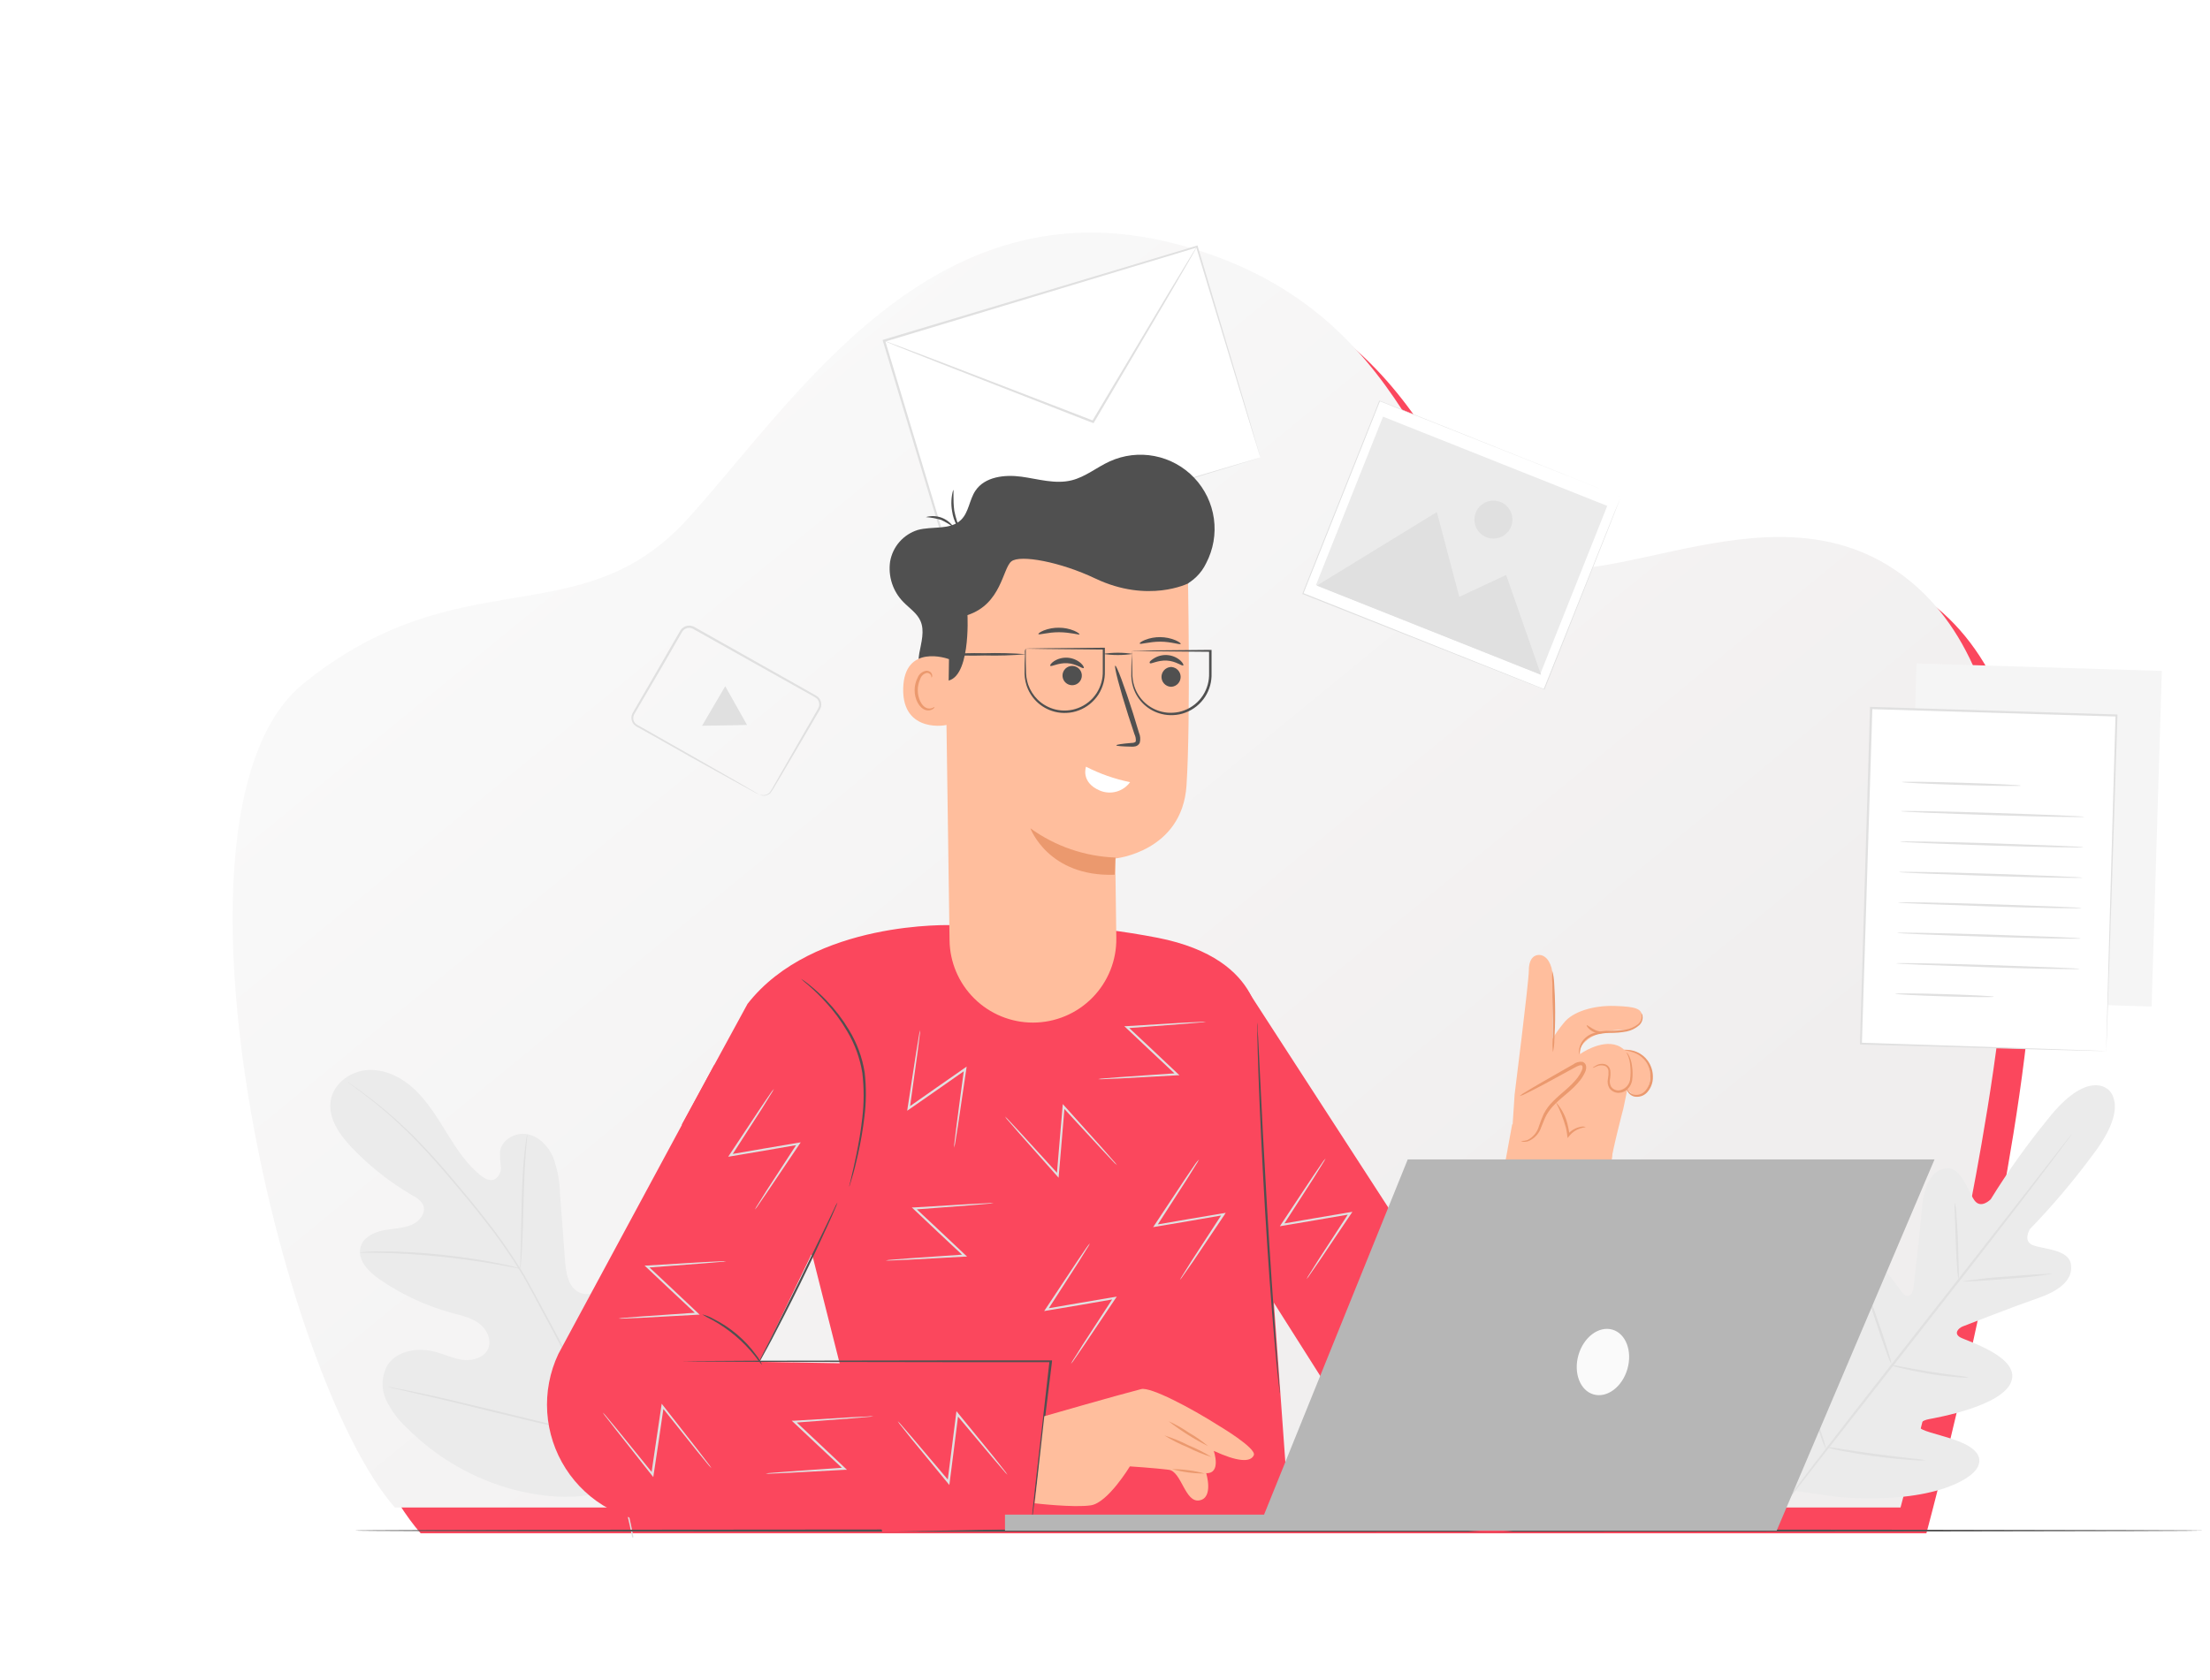 <svg width="171" height="130" viewBox="0 0 171 130" fill="none" xmlns="http://www.w3.org/2000/svg">
<path d="M149.056 118.675C150.022 115.048 153.181 102.878 155.321 90.546C157.879 75.828 160.118 55.55 149.884 47.05C139.649 38.55 126.217 48.683 119.181 45.402C112.145 42.121 111.828 25.777 92.958 20.871C74.089 15.965 63.538 32.975 55.222 42.144C46.907 51.314 37.632 45.085 25.489 54.898C13.467 64.605 23.662 108.539 32.551 118.675H149.056Z" fill="#FB475D"/>
<g filter="url(#filter0_dd)">
<path d="M149.056 118.675C150.022 115.048 153.181 102.878 155.321 90.546C157.879 75.828 160.118 55.55 149.884 47.05C139.649 38.55 126.217 48.683 119.181 45.402C112.145 42.121 111.828 25.777 92.958 20.871C74.089 15.965 63.538 32.975 55.222 42.144C46.907 51.314 37.632 45.085 25.489 54.898C13.467 64.605 23.662 108.539 32.551 118.675H149.056Z" fill="url(#paint0_linear)"/>
</g>
<path d="M48.61 114.8C53.246 111.005 53.845 104.628 53.189 98.995C53.078 98.053 53.102 97.052 52.579 96.261C52.057 95.471 50.951 94.992 50.127 95.461C49.458 95.85 49.203 96.69 48.861 97.397C48.402 98.346 47.685 99.147 46.791 99.708C46.209 100.07 45.472 100.321 44.842 100.043C43.981 99.661 43.794 98.546 43.724 97.608C43.59 95.86 43.458 94.11 43.328 92.36C43.306 91.417 43.132 90.484 42.812 89.596C42.444 88.732 41.724 87.959 40.803 87.784C39.882 87.61 38.793 88.213 38.686 89.148C38.682 89.539 38.704 89.931 38.753 90.32C38.772 90.514 38.734 90.71 38.644 90.883C38.553 91.056 38.414 91.199 38.244 91.294C37.876 91.435 37.474 91.201 37.166 90.96C36.107 90.096 35.34 88.93 34.62 87.768C33.9 86.606 33.193 85.423 32.219 84.452C31.244 83.481 29.945 82.777 28.578 82.811C27.211 82.844 25.828 83.799 25.594 85.155C25.359 86.512 26.247 87.784 27.185 88.782C28.581 90.257 30.183 91.523 31.941 92.54C32.278 92.691 32.558 92.944 32.741 93.264C32.999 93.874 32.45 94.543 31.843 94.801C31.154 95.093 30.377 95.083 29.643 95.23C28.91 95.377 28.133 95.766 27.908 96.479C27.6 97.484 28.494 98.408 29.345 99.001C31.059 100.188 32.963 101.075 34.975 101.624C35.695 101.818 36.449 101.979 37.052 102.418C37.655 102.856 38.056 103.67 37.779 104.36C37.501 105.05 36.636 105.331 35.893 105.258C35.149 105.184 34.463 104.846 33.743 104.645C32.403 104.266 30.728 104.494 29.971 105.676C29.747 106.08 29.621 106.53 29.603 106.99C29.585 107.451 29.676 107.91 29.867 108.329C30.257 109.163 30.811 109.91 31.495 110.526C33.775 112.816 36.62 114.461 39.741 115.296C42.856 116.083 45.686 116.133 48.61 114.8" fill="#EBEBEB"/>
<path d="M49.015 118.983C48.534 116.385 47.801 113.84 46.828 111.384C45.626 108.383 44.249 105.455 42.705 102.615L41.496 100.378C41.101 99.641 40.709 98.911 40.28 98.221C39.459 96.898 38.564 95.623 37.601 94.399C36.686 93.224 35.772 92.139 34.921 91.134C34.071 90.129 33.247 89.208 32.453 88.397C31.218 87.116 29.884 85.933 28.464 84.861C27.961 84.479 27.559 84.191 27.288 84.01L26.977 83.796C26.941 83.771 26.904 83.749 26.866 83.728C26.866 83.728 26.9 83.759 26.967 83.809L27.271 84.033C27.539 84.228 27.941 84.516 28.43 84.904C29.834 85.991 31.154 87.183 32.379 88.468C33.16 89.278 33.977 90.203 34.834 91.211C35.692 92.219 36.596 93.304 37.514 94.48C38.477 95.701 39.371 96.974 40.193 98.295C40.618 98.981 41.007 99.708 41.402 100.445L42.601 102.686C44.132 105.522 45.503 108.441 46.708 111.431C47.682 113.878 48.422 116.413 48.918 119" fill="#E0E0E0"/>
<path d="M40.254 98.204C40.285 98.07 40.303 97.933 40.307 97.796C40.334 97.534 40.361 97.149 40.388 96.677C40.445 95.733 40.478 94.426 40.512 92.993C40.545 91.559 40.599 90.246 40.676 89.309C40.709 88.836 40.746 88.458 40.773 88.193C40.792 88.058 40.801 87.921 40.8 87.785C40.758 87.915 40.73 88.05 40.716 88.187C40.672 88.448 40.622 88.83 40.575 89.299C40.471 90.243 40.401 91.549 40.368 92.983C40.334 94.416 40.311 95.706 40.291 96.667C40.274 97.119 40.264 97.498 40.254 97.786C40.24 97.925 40.24 98.065 40.254 98.204V98.204Z" fill="#E0E0E0"/>
<path d="M27.851 96.958H27.978H28.343C28.658 96.958 29.114 96.958 29.683 96.975C30.812 96.998 32.363 97.085 34.087 97.263C35.812 97.44 37.346 97.668 38.458 97.866C39.014 97.963 39.463 98.05 39.775 98.11L40.13 98.181C40.213 98.181 40.257 98.201 40.257 98.181C40.219 98.161 40.178 98.147 40.136 98.14L39.785 98.043C39.48 97.966 39.031 97.862 38.475 97.755C37.366 97.531 35.819 97.286 34.101 97.106C32.383 96.925 30.819 96.858 29.683 96.861C29.117 96.861 28.678 96.861 28.343 96.891L27.982 96.915C27.936 96.922 27.892 96.937 27.851 96.958V96.958Z" fill="#E0E0E0"/>
<path d="M46.674 111.17C46.701 111.119 46.723 111.066 46.741 111.012C46.788 110.895 46.842 110.744 46.912 110.56C47.059 110.165 47.247 109.585 47.495 108.885C47.967 107.455 48.56 105.459 49.19 103.245C49.819 101.031 50.392 99.035 50.841 97.598C51.065 96.895 51.246 96.319 51.38 95.897C51.44 95.709 51.487 95.562 51.524 95.435C51.545 95.382 51.559 95.327 51.568 95.27C51.538 95.319 51.514 95.37 51.497 95.425C51.454 95.545 51.397 95.696 51.327 95.88C51.179 96.275 50.992 96.851 50.747 97.555C50.272 98.985 49.679 100.981 49.052 103.195C48.426 105.409 47.86 107.412 47.398 108.842C47.177 109.545 46.992 110.121 46.862 110.54C46.802 110.731 46.755 110.875 46.715 111.006C46.696 111.059 46.682 111.114 46.674 111.17Z" fill="#E0E0E0"/>
<path d="M30.015 107.341C30.067 107.366 30.122 107.383 30.179 107.392L30.664 107.505L32.453 107.914C33.96 108.249 36.037 108.761 38.331 109.324C40.625 109.887 42.705 110.376 44.219 110.697C44.976 110.858 45.589 110.982 46.014 111.059L46.503 111.146C46.56 111.159 46.619 111.167 46.677 111.17C46.624 111.145 46.568 111.128 46.51 111.119L46.024 111.005L44.239 110.597C42.732 110.262 40.655 109.749 38.364 109.187C36.074 108.624 33.99 108.135 32.476 107.814C31.719 107.653 31.107 107.529 30.681 107.452L30.189 107.361C30.131 107.35 30.073 107.343 30.015 107.341V107.341Z" fill="#E0E0E0"/>
<path d="M92.61 19.095L68.394 26.379L73.303 42.701L97.519 35.418L92.61 19.095Z" fill="white"/>
<path d="M97.523 35.401C97.523 35.401 97.486 35.298 97.426 35.103C97.366 34.909 97.275 34.614 97.158 34.239C96.927 33.482 96.585 32.374 96.153 30.96C95.289 28.123 94.053 24.054 92.546 19.101L92.633 19.147L68.424 26.459L68.485 26.348L73.388 42.673L73.288 42.619L90.731 37.411L95.725 35.934L97.064 35.542L97.399 35.442L97.52 35.412L97.413 35.448L97.078 35.556L95.765 35.958L90.801 37.475L73.331 42.77L73.254 42.793L73.231 42.716C71.734 37.743 70.066 32.213 68.314 26.395L68.29 26.311L68.371 26.288L92.59 19.02L92.657 19L92.677 19.067C94.16 24.047 95.376 28.137 96.227 30.987C96.642 32.401 96.971 33.506 97.192 34.266C97.302 34.635 97.383 34.919 97.443 35.12C97.503 35.321 97.523 35.401 97.523 35.401Z" fill="#E0E0E0"/>
<path d="M92.613 19.09C92.605 19.116 92.593 19.14 92.58 19.164L92.466 19.372C92.356 19.562 92.205 19.827 92.017 20.162L90.326 23.066L84.652 32.688L84.612 32.752L84.545 32.725L83.805 32.441L72.896 28.183L69.597 26.877L68.706 26.512L68.475 26.415C68.447 26.406 68.421 26.392 68.398 26.375C68.427 26.377 68.456 26.385 68.482 26.398L68.716 26.479L69.624 26.814L72.94 28.07L83.865 32.276L84.609 32.564L84.501 32.601C86.745 28.833 88.762 25.457 90.222 23.002L91.96 20.128C92.161 19.794 92.322 19.542 92.436 19.351L92.567 19.154C92.593 19.11 92.61 19.087 92.613 19.09Z" fill="#E0E0E0"/>
<path d="M163.076 84.301C163.076 84.301 161.505 82.747 158.444 86.629C156.839 88.594 155.365 90.663 154.033 92.822C154.033 92.822 153.269 93.612 152.767 92.896C152.264 92.179 151.745 90.33 150.627 90.424C149.508 90.518 148.865 91.67 148.714 93.509C148.563 95.347 148.091 99.37 148.044 99.732C147.997 100.093 147.709 100.566 147.277 100.134C146.845 99.701 144.672 96.024 142.98 97.156C141.289 98.288 141.717 103.493 141.754 104.059C141.791 104.625 141.637 104.839 141.356 104.92C141.074 105 140.455 103.694 139.788 102.672C139.122 101.651 138.174 100.576 137.256 101.316C136.338 102.056 135.364 105.697 137.682 112.385L138.958 115.4L142.223 115.865C149.28 116.431 152.562 114.579 153.048 113.504C153.534 112.429 152.261 111.779 151.102 111.391C149.943 111.002 148.523 110.721 148.533 110.436C148.543 110.151 148.707 109.944 149.267 109.836C149.826 109.729 154.961 108.832 155.63 106.919C156.3 105.007 152.197 103.808 151.672 103.506C151.146 103.205 151.534 102.793 151.869 102.662C152.204 102.532 155.982 101.061 157.727 100.458C159.472 99.856 160.433 98.978 160.236 97.833C160.038 96.687 158.126 96.691 157.305 96.379C156.485 96.067 157.061 95.136 157.061 95.136C158.825 93.31 160.466 91.369 161.974 89.325C164.965 85.387 163.016 84.238 163.016 84.238" fill="#EBEBEB"/>
<path d="M160.316 87.758C160.301 87.787 160.283 87.815 160.262 87.841L160.091 88.082C159.931 88.297 159.706 88.602 159.422 88.99C158.835 89.777 157.981 90.909 156.916 92.303C154.79 95.089 151.815 98.914 148.513 103.121L140.066 113.909L137.517 117.188L136.821 118.075L136.636 118.303C136.593 118.353 136.573 118.38 136.569 118.377C136.584 118.347 136.602 118.319 136.623 118.293L136.794 118.055L137.464 117.144C138.046 116.357 138.904 115.225 139.966 113.832C142.092 111.045 145.07 107.22 148.376 103.014C151.681 98.807 154.652 94.995 156.819 92.226C157.888 90.849 158.758 89.734 159.368 88.95C159.663 88.572 159.897 88.28 160.061 88.059L160.249 87.831C160.289 87.781 160.313 87.754 160.316 87.758Z" fill="#E0E0E0"/>
<path d="M151.249 93.04C151.322 93.327 151.364 93.621 151.373 93.917C151.424 94.46 151.467 95.213 151.497 96.047C151.527 96.881 151.541 97.571 151.558 98.177C151.582 98.472 151.582 98.767 151.558 99.062C151.485 98.775 151.445 98.48 151.437 98.184C151.393 97.638 151.357 96.885 151.327 96.054C151.296 95.223 151.276 94.53 151.253 93.924C151.226 93.63 151.225 93.334 151.249 93.04V93.04Z" fill="#E0E0E0"/>
<path d="M151.839 99.179C152.985 98.994 154.14 98.867 155.299 98.8C157.211 98.643 158.769 98.552 158.772 98.599C157.626 98.782 156.471 98.908 155.312 98.974C153.4 99.135 151.846 99.226 151.839 99.179Z" fill="#E0E0E0"/>
<path d="M146.282 105.636C146.583 105.659 146.881 105.708 147.173 105.78C147.722 105.884 148.476 106.028 149.313 106.162C150.151 106.296 150.911 106.397 151.464 106.467C151.765 106.491 152.064 106.539 152.358 106.611C152.057 106.637 151.753 106.63 151.454 106.591C150.894 106.551 150.114 106.47 149.287 106.333C148.459 106.196 147.689 106.035 147.146 105.901C146.85 105.844 146.56 105.755 146.282 105.636Z" fill="#E0E0E0"/>
<path d="M144.527 100.204C144.666 100.447 144.779 100.704 144.862 100.971C145.04 101.457 145.278 102.127 145.532 102.87C145.787 103.614 146.001 104.29 146.152 104.786C146.246 105.048 146.316 105.318 146.359 105.593C146.218 105.35 146.106 105.092 146.024 104.823C145.844 104.34 145.609 103.671 145.355 102.927C145.1 102.184 144.886 101.504 144.735 101.011C144.637 100.751 144.567 100.48 144.527 100.204V100.204Z" fill="#E0E0E0"/>
<path d="M138.897 105.281C139.059 105.6 139.195 105.93 139.306 106.269C139.537 106.889 139.845 107.746 140.177 108.698C140.508 109.649 140.797 110.513 141.001 111.139C141.127 111.474 141.224 111.819 141.292 112.171C141.128 111.848 140.991 111.512 140.884 111.166C140.652 110.55 140.344 109.692 140.013 108.741C139.681 107.79 139.39 106.926 139.189 106.296C139.063 105.967 138.966 105.627 138.897 105.281V105.281Z" fill="#E0E0E0"/>
<path d="M141.282 111.99C141.663 112.012 142.043 112.061 142.417 112.138C143.114 112.248 144.092 112.399 145.147 112.54C146.202 112.68 147.183 112.787 147.883 112.874C148.265 112.899 148.644 112.95 149.019 113.025C148.637 113.048 148.254 113.039 147.873 112.998C147.166 112.951 146.199 112.864 145.123 112.72C144.048 112.576 143.087 112.409 142.394 112.272C142.016 112.208 141.644 112.114 141.282 111.99V111.99Z" fill="#E0E0E0"/>
<path d="M148.292 51.349L147.499 77.324L166.48 77.904L167.274 51.929L148.292 51.349Z" fill="#F5F5F5"/>
<path d="M144.798 54.801L144.004 80.776L162.986 81.356L163.779 55.381L144.798 54.801Z" fill="white"/>
<path d="M162.982 81.35C162.98 81.308 162.98 81.265 162.982 81.223C162.982 81.136 162.982 81.015 162.982 80.858C162.982 80.523 162.999 80.054 163.016 79.438C163.049 78.195 163.096 76.39 163.156 74.102C163.287 69.531 163.471 63.05 163.689 55.377L163.766 55.457L144.785 54.884L144.876 54.8C144.571 64.513 144.293 73.486 144.065 80.774L143.995 80.701L157.781 81.159L161.616 81.293L162.62 81.334L162.972 81.35H162.637L161.632 81.327L157.814 81.23L143.985 80.845H143.915V80.774C144.132 73.483 144.4 64.5 144.692 54.797V54.71H144.782L163.759 55.299H163.84V55.38C163.588 63.083 163.377 69.574 163.227 74.156C163.15 76.433 163.086 78.235 163.046 79.471C163.022 80.081 163.006 80.55 162.992 80.875C162.992 81.029 162.992 81.149 162.975 81.233C162.959 81.317 162.982 81.35 162.982 81.35Z" fill="#E0E0E0"/>
<path d="M156.377 60.809C156.377 60.86 154.311 60.833 151.765 60.756C149.22 60.679 147.153 60.575 147.153 60.528C147.153 60.481 149.223 60.505 151.769 60.582C154.314 60.659 156.377 60.763 156.377 60.809Z" fill="#E0E0E0"/>
<path d="M161.28 63.221C161.28 63.268 158.099 63.221 154.173 63.091C150.248 62.96 147.066 62.833 147.069 62.786C147.073 62.739 150.251 62.786 154.18 62.916C158.109 63.047 161.284 63.171 161.28 63.221Z" fill="#E0E0E0"/>
<path d="M161.21 65.575C161.21 65.622 158.025 65.575 154.099 65.445C150.174 65.314 146.996 65.187 146.996 65.14C146.996 65.093 150.181 65.14 154.106 65.27C158.032 65.401 161.21 65.525 161.21 65.575Z" fill="#E0E0E0"/>
<path d="M161.136 67.93C161.136 67.977 157.955 67.93 154.029 67.799C150.104 67.668 146.925 67.541 146.925 67.494C146.925 67.447 150.11 67.494 154.036 67.625C157.961 67.755 161.14 67.889 161.136 67.93Z" fill="#E0E0E0"/>
<path d="M161.066 70.285C161.066 70.332 157.881 70.285 153.959 70.154C150.037 70.023 146.852 69.896 146.852 69.849C146.852 69.802 150.037 69.849 153.962 69.98C157.888 70.111 161.066 70.234 161.066 70.285Z" fill="#E0E0E0"/>
<path d="M160.996 72.639C160.996 72.686 157.811 72.639 153.886 72.508C149.96 72.377 146.782 72.25 146.782 72.203C146.782 72.156 149.967 72.203 153.892 72.334C157.818 72.465 160.996 72.578 160.996 72.639Z" fill="#E0E0E0"/>
<path d="M160.923 74.994C160.923 75.041 157.737 74.994 153.815 74.863C149.893 74.732 146.708 74.605 146.711 74.558C146.715 74.511 149.893 74.558 153.819 74.689C157.744 74.82 160.926 74.943 160.923 74.994Z" fill="#E0E0E0"/>
<path d="M154.277 77.147C154.277 77.194 152.566 77.181 150.456 77.117C148.346 77.053 146.638 76.96 146.638 76.913C146.638 76.866 148.349 76.879 150.459 76.943C152.569 77.007 154.277 77.097 154.277 77.147Z" fill="#E0E0E0"/>
<path d="M106.758 31.037L100.819 45.954L119.477 53.383L125.416 38.465L106.758 31.037Z" fill="white"/>
<path d="M125.413 38.466L125.322 38.433L125.061 38.332L124.056 37.93L120.228 36.406L106.744 31.047L106.784 31.031L100.849 45.945L100.829 45.898L119.485 53.334H119.448C121.243 48.839 122.733 45.115 123.772 42.512C124.294 41.213 124.703 40.191 124.981 39.498L125.316 38.704L125.426 38.429L125.322 38.701C125.252 38.882 125.148 39.146 125.011 39.491C124.736 40.188 124.341 41.209 123.819 42.505C122.784 45.111 121.3 48.846 119.515 53.35V53.377H119.488L100.805 45.985H100.772V45.952C102.919 40.566 104.945 35.475 106.714 31.038V31.007H106.74L120.258 36.406L124.066 37.934L125.071 38.336L125.329 38.439L125.413 38.466Z" fill="#E0E0E0"/>
<path d="M107.013 32.248L101.822 45.286L119.17 52.193L124.361 39.155L107.013 32.248Z" fill="#EBEBEB"/>
<path d="M101.891 45.325L111.178 39.631L112.913 46.196L116.537 44.501L119.24 52.231L101.891 45.325Z" fill="#E0E0E0"/>
<path d="M116.919 40.761C116.811 41.031 116.626 41.263 116.386 41.428C116.147 41.593 115.864 41.683 115.573 41.687C115.282 41.691 114.996 41.609 114.752 41.45C114.508 41.292 114.317 41.065 114.202 40.798C114.087 40.53 114.054 40.235 114.107 39.949C114.16 39.663 114.297 39.399 114.5 39.191C114.703 38.982 114.963 38.839 115.248 38.779C115.532 38.718 115.828 38.744 116.098 38.852C116.278 38.923 116.441 39.029 116.58 39.163C116.718 39.298 116.829 39.458 116.905 39.636C116.981 39.813 117.022 40.004 117.024 40.197C117.027 40.39 116.991 40.581 116.919 40.761V40.761Z" fill="#E0E0E0"/>
<path d="M58.729 61.48C58.855 61.532 58.991 61.553 59.127 61.543C59.29 61.524 59.442 61.45 59.556 61.332C59.688 61.149 59.806 60.955 59.907 60.753L62.081 56.961L62.805 55.709L63.19 55.039C63.257 54.932 63.315 54.82 63.364 54.704C63.399 54.588 63.399 54.465 63.364 54.349C63.334 54.23 63.267 54.123 63.173 54.044C63.066 53.968 62.954 53.899 62.838 53.836L62.091 53.421L60.537 52.55L53.617 48.668C53.481 48.595 53.322 48.575 53.172 48.613C53.022 48.65 52.891 48.741 52.804 48.869L52.285 49.76C51.95 50.35 51.615 50.936 51.28 51.509L49.337 54.828C49.26 54.958 49.183 55.089 49.109 55.22C49.035 55.333 48.996 55.466 48.999 55.602C49.004 55.734 49.052 55.861 49.136 55.963C49.231 56.062 49.345 56.14 49.471 56.194L50.935 57.025L53.554 58.512L57.345 60.679L58.373 61.275L58.638 61.433C58.698 61.469 58.729 61.489 58.725 61.493L58.631 61.449L58.357 61.305L57.315 60.736L53.494 58.619L50.874 57.135L49.407 56.315C49.265 56.252 49.137 56.162 49.029 56.05C48.924 55.921 48.864 55.761 48.858 55.595C48.851 55.429 48.895 55.265 48.985 55.126C49.059 54.995 49.136 54.865 49.213 54.734L51.132 51.422L52.137 49.673L52.663 48.772C52.774 48.608 52.942 48.49 53.134 48.443C53.327 48.395 53.53 48.421 53.705 48.514L60.618 52.41L62.172 53.287L62.912 53.709C63.04 53.774 63.163 53.848 63.28 53.93C63.397 54.03 63.48 54.163 63.518 54.312C63.558 54.454 63.558 54.605 63.518 54.747C63.465 54.874 63.401 54.996 63.327 55.112L62.935 55.782L62.205 57.032C61.271 58.612 60.514 59.895 59.984 60.796C59.875 60.999 59.749 61.193 59.609 61.376C59.485 61.498 59.321 61.572 59.147 61.587C59.042 61.594 58.936 61.577 58.839 61.536C58.8 61.523 58.763 61.504 58.729 61.48Z" fill="#E0E0E0"/>
<path d="M56.96 54.613L57.804 56.11L56.062 56.144L54.321 56.174L55.218 54.643L56.116 53.113L56.96 54.613Z" fill="#E0E0E0"/>
<path d="M170.545 118.464C170.545 118.515 138.509 118.555 99.004 118.555C59.499 118.555 27.453 118.521 27.453 118.464C27.453 118.407 59.482 118.371 99.004 118.371C138.525 118.371 170.545 118.421 170.545 118.464Z" fill="#505050"/>
<path d="M62.868 97.193L52.756 87.035L57.841 77.697C62.925 71.186 73.689 71.605 73.689 71.605C79 71.243 84.335 71.571 89.562 72.579C98.113 74.254 97.423 79.901 97.423 79.901L98.568 100.857L99.797 117.922L68.264 118.558L62.868 97.207" fill="#FB475D"/>
<path d="M79.856 117.56L51.611 117.895C50.055 117.913 48.52 117.535 47.15 116.797C45.78 116.059 44.62 114.985 43.779 113.676C42.939 112.367 42.444 110.865 42.343 109.312C42.242 107.76 42.537 106.207 43.201 104.799L55.278 82.402L66.281 89.838L58.775 105.402L81.637 105.811L79.856 117.56Z" fill="#FB475D"/>
<path d="M96.424 76.484L119.089 111.478L105.866 112.342C105.866 112.342 97.968 99.899 98.146 100.154C98.461 100.623 96.424 76.484 96.424 76.484Z" fill="#FB475D"/>
<path d="M65.712 91.851C65.712 91.79 65.722 91.729 65.742 91.67C65.775 91.536 65.812 91.369 65.862 91.161C65.966 90.722 66.12 90.086 66.278 89.296C66.435 88.505 66.612 87.554 66.723 86.496C66.859 85.349 66.859 84.189 66.723 83.043C66.541 81.905 66.145 80.813 65.554 79.824C65.08 79.01 64.518 78.249 63.88 77.556C63.449 77.083 62.99 76.635 62.506 76.217C62.322 76.072 62.145 75.918 61.977 75.754C62.032 75.781 62.083 75.814 62.131 75.852C62.225 75.922 62.376 76.019 62.55 76.163C63.053 76.561 63.528 76.994 63.97 77.459C64.63 78.147 65.21 78.908 65.698 79.727C66.309 80.731 66.719 81.845 66.904 83.006C67.037 84.167 67.028 85.34 66.877 86.499C66.764 87.442 66.603 88.379 66.395 89.306C66.221 90.099 66.06 90.733 65.922 91.168C65.862 91.386 65.809 91.553 65.772 91.667C65.758 91.73 65.737 91.792 65.712 91.851V91.851Z" fill="#505050"/>
<path d="M64.8 93.057C64.752 93.231 64.687 93.4 64.606 93.562C64.472 93.897 64.271 94.346 64.013 94.902C63.501 96.037 62.774 97.598 61.937 99.306C61.099 101.015 60.309 102.545 59.723 103.661C59.428 104.21 59.187 104.665 59.016 104.957C58.935 105.119 58.841 105.275 58.735 105.422C58.795 105.251 58.869 105.086 58.956 104.927C59.127 104.592 59.348 104.143 59.626 103.604L61.793 99.249C62.613 97.551 63.36 96.017 63.916 94.869C64.177 94.329 64.392 93.881 64.559 93.529C64.626 93.365 64.707 93.207 64.8 93.057V93.057Z" fill="#505050"/>
<path d="M79.856 117.56C79.856 117.56 79.856 117.54 79.856 117.503C79.856 117.466 79.856 117.399 79.856 117.329C79.873 117.168 79.896 116.944 79.923 116.659C79.99 116.063 80.084 115.215 80.201 114.147C80.449 111.98 80.804 108.932 81.206 105.338L81.286 105.425H72.943L58.37 105.402L53.949 105.375L52.747 105.358H52.432H52.325C52.36 105.354 52.396 105.354 52.432 105.358H52.747L53.949 105.342L58.37 105.315L72.966 105.292H81.31H81.4V105.379C80.958 108.969 80.586 112.017 80.318 114.181C80.184 115.246 80.074 116.093 79.983 116.689C79.948 116.971 79.917 117.194 79.893 117.359L79.866 117.53C79.863 117.54 79.859 117.56 79.856 117.56Z" fill="#505050"/>
<path d="M58.973 105.65C58.77 105.427 58.583 105.191 58.41 104.943C57.507 103.81 56.39 102.867 55.121 102.167C54.85 102.036 54.586 101.89 54.331 101.731C54.628 101.801 54.913 101.914 55.178 102.066C56.499 102.719 57.642 103.684 58.507 104.876C58.697 105.112 58.854 105.372 58.973 105.65V105.65Z" fill="#505050"/>
<path d="M99.037 107.867C99.013 107.772 98.997 107.674 98.99 107.576C98.967 107.371 98.936 107.093 98.896 106.742C98.819 106.018 98.715 104.97 98.605 103.674C98.374 101.078 98.109 97.488 97.875 93.522C97.64 89.556 97.476 85.959 97.382 83.357C97.335 82.054 97.302 81.013 97.289 80.272C97.289 79.921 97.289 79.643 97.272 79.435C97.267 79.338 97.267 79.241 97.272 79.144C97.29 79.24 97.3 79.337 97.302 79.435C97.302 79.639 97.329 79.921 97.349 80.272C97.386 81.016 97.436 82.064 97.5 83.35C97.624 85.953 97.808 89.543 98.042 93.512C98.277 97.481 98.525 101.065 98.712 103.664C98.813 104.947 98.893 106.008 98.95 106.738C98.977 107.073 98.997 107.368 99.013 107.572C99.03 107.67 99.038 107.768 99.037 107.867V107.867Z" fill="#505050"/>
<path d="M73.824 88.826C73.825 88.673 73.837 88.519 73.86 88.367C73.901 88.049 73.951 87.624 74.014 87.101C74.162 85.996 74.349 84.482 74.597 82.727L74.725 82.808L72.558 84.325L70.354 85.859L70.196 85.969L70.223 85.778C70.491 84.04 70.719 82.54 70.893 81.424C70.98 80.912 71.047 80.49 71.101 80.175C71.119 80.024 71.15 79.875 71.194 79.73C71.195 79.882 71.181 80.035 71.154 80.185C71.114 80.5 71.064 80.922 70.997 81.441C70.846 82.54 70.635 84.043 70.394 85.795L70.267 85.715L72.467 84.174L74.638 82.663L74.795 82.553L74.768 82.744C74.51 84.492 74.286 86.006 74.125 87.098C74.041 87.617 73.974 88.042 73.924 88.357C73.905 88.516 73.871 88.673 73.824 88.826V88.826Z" fill="#E0E0E0"/>
<path d="M86.431 90.183C86.31 90.087 86.198 89.98 86.096 89.865C85.878 89.63 85.583 89.319 85.222 88.937L82.231 85.695L82.375 85.644C82.304 86.465 82.231 87.356 82.154 88.28C82.076 89.205 81.996 90.123 81.926 90.96L81.909 91.154L81.782 91.01L78.871 87.728L78.041 86.77C77.935 86.66 77.841 86.54 77.759 86.412C77.88 86.514 77.992 86.626 78.094 86.746L78.958 87.671L81.912 90.91L81.768 90.96C81.839 90.126 81.912 89.222 81.993 88.28C82.073 87.339 82.147 86.465 82.217 85.644L82.234 85.454L82.361 85.594L85.309 88.88L86.149 89.841C86.252 89.948 86.346 90.062 86.431 90.183Z" fill="#E0E0E0"/>
<path d="M92.774 89.734C92.712 89.875 92.635 90.01 92.546 90.136L91.876 91.214L89.485 94.925L89.404 94.798L92.004 94.349L94.65 93.904L94.84 93.87L94.75 94.014L92.305 97.652L91.568 98.703C91.486 98.832 91.394 98.954 91.293 99.068C91.36 98.931 91.436 98.799 91.521 98.673L92.191 97.601L94.586 93.917L94.67 94.044L92.024 94.503L89.415 94.945L89.224 94.975L89.331 94.818L91.772 91.134L92.489 90.079C92.577 89.958 92.672 89.843 92.774 89.734V89.734Z" fill="#E0E0E0"/>
<path d="M84.337 96.225C84.274 96.365 84.198 96.498 84.109 96.624L83.439 97.706L81.051 101.413L80.968 101.286L83.573 100.837L86.223 100.388L86.414 100.358L86.303 100.516L83.858 104.156L83.138 105.201C83.058 105.33 82.966 105.451 82.863 105.563C82.93 105.426 83.006 105.294 83.091 105.168C83.265 104.9 83.493 104.541 83.761 104.099L86.156 100.415L86.239 100.542L83.594 101.001L80.984 101.44L80.793 101.473L80.901 101.313L83.342 97.629C83.637 97.193 83.878 96.838 84.062 96.573C84.145 96.451 84.237 96.334 84.337 96.225V96.225Z" fill="#E0E0E0"/>
<path d="M102.567 89.661C102.501 89.799 102.425 89.932 102.339 90.059L101.67 91.141L99.281 94.849L99.198 94.721L101.803 94.273L104.453 93.824L104.644 93.794L104.537 93.951L102.088 97.592C101.793 98.02 101.552 98.372 101.368 98.633C101.289 98.764 101.197 98.886 101.093 98.999C101.161 98.862 101.238 98.729 101.325 98.603L101.994 97.535L104.389 93.851L104.473 93.978L101.827 94.433L99.218 94.876L99.03 94.909L99.134 94.748L101.576 91.064L102.296 90.009C102.375 89.884 102.466 89.768 102.567 89.661V89.661Z" fill="#E0E0E0"/>
<path d="M113.084 106.521C112.964 106.43 112.852 106.329 112.749 106.219L111.831 105.335L108.68 102.247L108.82 102.19C108.794 103.014 108.767 103.905 108.737 104.833C108.707 105.76 108.67 106.681 108.64 107.512V107.706L108.502 107.569L105.434 104.437L104.557 103.523C104.448 103.419 104.347 103.307 104.255 103.188C104.375 103.28 104.487 103.381 104.59 103.49L105.501 104.37L108.616 107.458L108.472 107.515C108.499 106.678 108.529 105.774 108.559 104.836C108.589 103.898 108.626 103.017 108.656 102.193V102.002L108.79 102.136L111.895 105.271L112.783 106.189C112.892 106.291 112.993 106.402 113.084 106.521V106.521Z" fill="#E0E0E0"/>
<path d="M59.88 84.281C59.815 84.42 59.738 84.553 59.652 84.68L58.983 85.762L56.594 89.473L56.511 89.345L59.117 88.893L61.766 88.448L61.957 88.414L61.849 88.575L59.401 92.212L58.684 93.257C58.603 93.385 58.511 93.506 58.41 93.619C58.474 93.482 58.55 93.351 58.638 93.227L59.307 92.156C59.914 91.228 60.744 89.955 61.702 88.471L61.786 88.599L59.14 89.057L56.531 89.499L56.343 89.53L56.447 89.372C57.428 87.898 58.273 86.626 58.889 85.688L59.609 84.633C59.69 84.509 59.781 84.391 59.88 84.281Z" fill="#E0E0E0"/>
<path d="M46.637 109.327C46.75 109.429 46.853 109.541 46.945 109.662L47.763 110.644L50.539 114.07L50.392 114.11C50.512 113.296 50.64 112.412 50.777 111.491C50.914 110.57 51.048 109.662 51.172 108.835L51.199 108.644L51.319 108.798L54.019 112.255L54.786 113.259C54.883 113.376 54.971 113.5 55.047 113.631C54.937 113.527 54.835 113.415 54.742 113.296L53.939 112.318L51.209 108.899L51.356 108.862C51.236 109.689 51.105 110.587 50.968 111.518C50.831 112.449 50.7 113.32 50.576 114.134L50.549 114.324L50.429 114.174L47.696 110.711L46.915 109.706C46.814 109.586 46.721 109.46 46.637 109.327V109.327Z" fill="#E0E0E0"/>
<path d="M76.882 93.11C76.732 93.142 76.579 93.163 76.426 93.171L75.153 93.281L70.752 93.616L70.806 93.475L72.735 95.284L74.688 97.126L74.829 97.26H74.634L70.257 97.501L68.991 97.555C68.839 97.568 68.687 97.568 68.535 97.555C68.684 97.525 68.835 97.506 68.987 97.498L70.25 97.397L74.624 97.096L74.574 97.237L72.615 95.401L70.692 93.586L70.551 93.452H70.742L75.147 93.187L76.419 93.124C76.573 93.108 76.727 93.103 76.882 93.11V93.11Z" fill="#E0E0E0"/>
<path d="M69.459 109.991C69.571 110.096 69.676 110.207 69.774 110.325L70.608 111.29L73.458 114.659L73.311 114.7C73.415 113.882 73.528 112.998 73.646 112.077C73.763 111.156 73.883 110.242 73.981 109.414L74.007 109.22L74.128 109.371L76.901 112.77L77.688 113.775C77.786 113.892 77.875 114.015 77.956 114.144C77.843 114.041 77.739 113.929 77.645 113.809L76.821 112.848L74.007 109.498L74.151 109.455C74.047 110.285 73.934 111.183 73.816 112.117C73.699 113.052 73.582 113.926 73.481 114.743L73.455 114.934L73.334 114.787L70.531 111.377L69.734 110.372C69.63 110.254 69.538 110.127 69.459 109.991V109.991Z" fill="#E0E0E0"/>
<path d="M56.192 97.612C56.043 97.644 55.89 97.665 55.737 97.672L54.468 97.779L50.067 98.114L50.117 97.97L52.049 99.782L54.002 101.624L54.143 101.758H53.948L49.571 101.999L48.305 102.053C48.157 102.065 48.008 102.065 47.859 102.053C48.008 102.021 48.159 102.002 48.312 101.996L49.574 101.895L53.948 101.591L53.898 101.735L51.939 99.899L50.013 98.084L49.876 97.95H50.067L54.471 97.682L55.744 97.622C55.893 97.607 56.043 97.604 56.192 97.612Z" fill="#E0E0E0"/>
<path d="M67.59 109.612C67.44 109.644 67.288 109.663 67.135 109.669L65.862 109.78L61.461 110.115L61.514 109.971L63.444 111.783L65.396 113.625L65.537 113.759H65.346L60.965 113.996L59.699 114.053C59.548 114.066 59.395 114.066 59.244 114.053C59.392 114.021 59.544 114.002 59.696 113.996L60.959 113.896L65.333 113.591L65.282 113.735L63.323 111.9L61.401 110.091L61.26 109.96H61.451L65.855 109.693L67.131 109.632C67.283 109.612 67.437 109.605 67.59 109.612Z" fill="#E0E0E0"/>
<path d="M93.316 79.08C93.166 79.112 93.014 79.132 92.861 79.14L91.588 79.247L87.19 79.582L87.241 79.442L89.17 81.25L91.122 83.092L91.263 83.226H91.072L86.691 83.467L85.425 83.521C85.274 83.534 85.121 83.534 84.97 83.521C85.118 83.489 85.27 83.47 85.422 83.464L86.685 83.364L91.062 83.062L91.008 83.203L89.056 81.371L87.133 79.555L86.993 79.421H87.184L91.588 79.153L92.864 79.093C93.014 79.077 93.165 79.073 93.316 79.08V79.08Z" fill="#E0E0E0"/>
<path d="M80.803 109.612C80.803 109.612 86.437 107.988 88.303 107.512C89.029 107.328 92.141 108.969 94.291 110.336C94.291 110.336 97.252 112.091 97.014 112.63C96.75 113.226 95.674 113.106 93.916 112.295C93.916 112.295 94.526 114.06 93.33 114.02C93.33 114.02 93.923 115.929 92.804 116.127C91.685 116.324 91.424 113.889 90.439 113.759C89.455 113.628 87.425 113.494 87.425 113.494C87.425 113.494 85.727 116.308 84.411 116.508C83.094 116.709 80.057 116.351 80.057 116.351L80.803 109.612Z" fill="#FFBE9D"/>
<path d="M90.419 110C90.971 110.246 91.498 110.543 91.993 110.888C92.519 111.186 93.015 111.533 93.474 111.926C92.395 111.386 91.372 110.741 90.419 110V110Z" fill="#EB996E"/>
<path d="M90.088 111.096C90.731 111.299 91.357 111.555 91.957 111.863C92.577 112.115 93.175 112.419 93.745 112.771C93.102 112.571 92.476 112.315 91.876 112.007C91.255 111.756 90.656 111.452 90.088 111.096Z" fill="#EB996E"/>
<path d="M90.69 113.711C91.541 113.708 92.389 113.821 93.209 114.046C92.358 114.049 91.511 113.936 90.69 113.711V113.711Z" fill="#EB996E"/>
<path d="M73.472 51.478C73.538 51.695 73.539 51.927 73.474 52.145C73.41 52.362 73.283 52.556 73.109 52.702C72.935 52.847 72.722 52.939 72.496 52.964C72.271 52.99 72.043 52.948 71.841 52.845C71.077 52.46 70.98 51.405 71.131 50.564C71.281 49.723 71.566 48.822 71.214 48.042C70.943 47.446 70.357 47.067 69.901 46.598C69.499 46.191 69.197 45.696 69.019 45.152C68.841 44.608 68.791 44.03 68.873 43.464C68.97 42.899 69.22 42.371 69.597 41.94C69.974 41.509 70.463 41.19 71.01 41.019C72.132 40.707 73.515 41.052 74.359 40.238C74.966 39.649 75.002 38.687 75.471 37.984C76.198 36.892 77.735 36.718 79.035 36.895C80.334 37.073 81.654 37.492 82.927 37.173C83.989 36.909 84.859 36.169 85.857 35.713C86.945 35.216 88.161 35.071 89.335 35.299C90.51 35.527 91.583 36.116 92.406 36.984C93.229 37.852 93.76 38.955 93.925 40.14C94.09 41.324 93.881 42.531 93.326 43.591C92.957 44.366 92.328 44.988 91.548 45.349" fill="#505050"/>
<path d="M79.936 79.147C80.79 79.145 81.635 78.974 82.423 78.643C83.21 78.313 83.924 77.829 84.523 77.22C85.122 76.611 85.594 75.89 85.913 75.097C86.231 74.305 86.388 73.457 86.376 72.603L86.293 66.447C86.293 66.447 91.464 65.927 91.806 60.803C92.147 55.679 91.903 43.852 91.903 43.852C89.057 42.441 85.887 41.813 82.718 42.035C79.55 42.257 76.498 43.32 73.877 45.115L73.086 45.661L73.472 72.77C73.492 74.47 74.182 76.094 75.393 77.288C76.603 78.482 78.236 79.15 79.936 79.147V79.147Z" fill="#FFBE9D"/>
<path d="M90.55 53.153C90.363 53.131 90.19 53.041 90.065 52.901C89.94 52.761 89.871 52.579 89.871 52.391C89.871 52.202 89.94 52.021 90.065 51.88C90.19 51.74 90.363 51.65 90.55 51.629C90.591 51.619 90.633 51.619 90.674 51.629C90.861 51.65 91.034 51.74 91.159 51.88C91.284 52.021 91.353 52.202 91.353 52.391C91.353 52.579 91.284 52.761 91.159 52.901C91.034 53.041 90.861 53.131 90.674 53.153C90.633 53.159 90.591 53.159 90.55 53.153Z" fill="#505050"/>
<path d="M91.555 51.498C91.471 51.586 90.989 51.163 90.282 51.127C89.576 51.09 89.043 51.421 88.973 51.328C88.902 51.234 89.023 51.13 89.257 50.973C89.571 50.772 89.94 50.676 90.311 50.701C90.683 50.726 91.037 50.869 91.32 51.11C91.531 51.297 91.598 51.478 91.555 51.498Z" fill="#505050"/>
<path d="M83.385 51.673C83.507 51.757 83.601 51.875 83.655 52.013C83.709 52.15 83.722 52.301 83.69 52.445C83.659 52.59 83.585 52.721 83.479 52.824C83.373 52.927 83.239 52.996 83.093 53.022C82.948 53.048 82.798 53.031 82.662 52.972C82.527 52.913 82.412 52.815 82.332 52.691C82.252 52.566 82.211 52.421 82.213 52.273C82.216 52.125 82.263 51.982 82.347 51.86C82.46 51.698 82.633 51.587 82.828 51.552C83.022 51.517 83.223 51.56 83.385 51.673V51.673Z" fill="#505050"/>
<path d="M83.851 51.703C83.764 51.79 83.282 51.368 82.579 51.331C81.875 51.294 81.34 51.626 81.266 51.532C81.229 51.488 81.319 51.334 81.55 51.177C81.864 50.976 82.233 50.88 82.605 50.905C82.976 50.93 83.33 51.073 83.614 51.314C83.825 51.502 83.892 51.666 83.851 51.703Z" fill="#505050"/>
<path d="M86.377 57.684C86.377 57.631 86.816 57.564 87.532 57.503C87.716 57.503 87.867 57.46 87.884 57.363C87.897 57.178 87.862 56.993 87.78 56.827C87.623 56.348 87.465 55.865 87.298 55.36C86.628 53.273 86.189 51.555 86.293 51.522C86.397 51.488 87.02 53.153 87.68 55.239C87.834 55.748 87.984 56.244 88.128 56.713C88.235 56.957 88.256 57.229 88.189 57.487C88.159 57.556 88.113 57.617 88.055 57.666C87.996 57.714 87.928 57.748 87.854 57.765C87.749 57.788 87.642 57.796 87.536 57.788C86.812 57.775 86.377 57.741 86.377 57.684Z" fill="#505050"/>
<path d="M84.032 59.341C85.109 59.894 86.256 60.296 87.442 60.537C87.182 60.894 86.808 61.153 86.383 61.271C85.957 61.389 85.504 61.359 85.097 61.187C83.587 60.54 84.032 59.341 84.032 59.341Z" fill="white"/>
<path d="M86.313 66.373C83.942 66.288 81.65 65.5 79.728 64.109C79.728 64.109 81.108 67.883 86.249 67.703L86.313 66.373Z" fill="#EB996E"/>
<path d="M91.947 45.148C91.947 45.148 88.849 46.723 84.746 44.773C82.066 43.494 78.928 42.901 78.251 43.454C77.575 44.006 77.484 46.753 74.859 47.607C74.859 47.607 75.143 52.852 73.046 52.705C70.95 52.557 72.102 44.408 72.102 44.408L77.169 41.809L82.733 40.647L88.008 41.287L92.101 42.322L91.947 45.148Z" fill="#505050"/>
<path d="M73.428 51.019C73.344 50.976 69.962 49.783 69.885 53.297C69.808 56.81 73.348 56.164 73.354 56.063C73.361 55.963 73.428 51.019 73.428 51.019Z" fill="#FFBE9D"/>
<path d="M72.31 54.707C72.31 54.707 72.246 54.751 72.142 54.794C71.995 54.854 71.831 54.854 71.683 54.794C71.315 54.65 71.013 54.054 71.013 53.421C71.013 53.119 71.078 52.821 71.204 52.547C71.24 52.438 71.302 52.339 71.385 52.26C71.467 52.18 71.567 52.121 71.677 52.088C71.748 52.075 71.821 52.085 71.885 52.117C71.95 52.149 72.002 52.201 72.035 52.265C72.079 52.362 72.055 52.433 72.072 52.439C72.089 52.446 72.149 52.383 72.126 52.239C72.107 52.151 72.06 52.072 71.992 52.014C71.897 51.94 71.777 51.905 71.657 51.917C71.512 51.942 71.375 52.004 71.261 52.096C71.147 52.189 71.058 52.309 71.004 52.446C70.849 52.748 70.768 53.082 70.769 53.421C70.769 54.127 71.124 54.801 71.626 54.958C71.72 54.987 71.82 54.995 71.917 54.981C72.014 54.967 72.107 54.932 72.189 54.878C72.31 54.794 72.31 54.714 72.31 54.707Z" fill="#EB996E"/>
<path d="M71.64 40.024C72.04 39.906 72.469 39.922 72.86 40.068C73.251 40.214 73.584 40.483 73.81 40.834C73.498 40.598 73.161 40.396 72.805 40.232C72.425 40.122 72.034 40.053 71.64 40.024V40.024Z" fill="#505050"/>
<path d="M73.753 37.92C73.817 37.92 73.72 38.661 73.84 39.538C73.945 40.066 74.11 40.579 74.333 41.069C74.333 41.069 74.185 40.945 74.038 40.684C73.849 40.336 73.724 39.957 73.669 39.565C73.572 39.017 73.601 38.455 73.753 37.92Z" fill="#505050"/>
<path d="M88.185 49.804C88.165 49.764 88.316 49.64 88.601 49.526C89.356 49.233 90.195 49.242 90.945 49.549C91.227 49.67 91.377 49.794 91.357 49.834C91.314 49.928 90.637 49.663 89.77 49.663C88.902 49.663 88.226 49.908 88.185 49.804Z" fill="#505050"/>
<path d="M80.348 49.073C80.328 49.033 80.479 48.913 80.763 48.795C81.138 48.65 81.537 48.579 81.939 48.584C82.342 48.584 82.742 48.664 83.115 48.819C83.396 48.939 83.543 49.063 83.526 49.107C83.51 49.15 82.806 48.936 81.936 48.933C81.065 48.929 80.395 49.167 80.348 49.073Z" fill="#505050"/>
<path d="M87.579 50.366C87.586 50.435 87.586 50.505 87.579 50.574C87.579 50.721 87.579 50.909 87.596 51.14C87.612 51.371 87.596 51.683 87.616 52.017C87.603 52.404 87.66 52.79 87.783 53.156C87.945 53.632 88.224 54.059 88.596 54.397C88.967 54.734 89.418 54.973 89.906 55.089C90.187 55.157 90.476 55.182 90.764 55.163C91.063 55.149 91.359 55.087 91.638 54.978C92.234 54.755 92.742 54.345 93.085 53.809C93.41 53.298 93.574 52.7 93.554 52.094C93.554 51.495 93.554 50.919 93.554 50.366L93.634 50.447L89.28 50.407L88.017 50.383H87.683H87.559C87.702 50.367 87.846 50.36 87.991 50.363L89.233 50.34L93.634 50.299H93.745V50.383C93.745 50.936 93.745 51.512 93.745 52.111C93.767 52.75 93.596 53.381 93.252 53.92C92.888 54.487 92.35 54.921 91.719 55.156C91.422 55.27 91.108 55.334 90.791 55.347C90.488 55.365 90.184 55.337 89.89 55.263C89.377 55.139 88.906 54.886 88.52 54.527C88.134 54.168 87.847 53.715 87.686 53.213C87.566 52.83 87.516 52.428 87.539 52.028C87.539 51.693 87.539 51.381 87.555 51.127C87.572 50.872 87.555 50.715 87.572 50.567C87.569 50.5 87.571 50.433 87.579 50.366V50.366Z" fill="#505050"/>
<path d="M79.37 50.192C79.37 50.192 79.37 50.269 79.37 50.4V50.966C79.37 51.214 79.37 51.508 79.386 51.847C79.378 52.233 79.434 52.618 79.554 52.985C79.708 53.426 79.962 53.826 80.294 54.154C80.678 54.528 81.156 54.79 81.677 54.915C82.254 55.053 82.858 55.015 83.412 54.804C84.007 54.581 84.513 54.172 84.856 53.639C85.182 53.127 85.347 52.53 85.328 51.924C85.328 51.324 85.328 50.745 85.328 50.192L85.409 50.273L81.054 50.232L79.795 50.212H79.46H79.336C79.479 50.196 79.622 50.19 79.765 50.192L81.008 50.172L85.409 50.132H85.489V50.212C85.489 50.765 85.489 51.344 85.489 51.944C85.509 52.583 85.336 53.213 84.993 53.752C84.629 54.318 84.092 54.75 83.463 54.985C83.166 55.099 82.852 55.163 82.535 55.176C82.231 55.194 81.926 55.166 81.63 55.092C81.083 54.957 80.583 54.676 80.184 54.278C79.838 53.931 79.579 53.508 79.427 53.042C79.306 52.659 79.257 52.258 79.279 51.857C79.279 51.522 79.279 51.21 79.299 50.956C79.32 50.701 79.299 50.544 79.299 50.396C79.312 50.325 79.335 50.256 79.37 50.192V50.192Z" fill="#505050"/>
<path d="M87.653 50.611C86.887 50.727 86.108 50.727 85.342 50.611C86.107 50.49 86.887 50.49 87.653 50.611V50.611Z" fill="#505050"/>
<path d="M72.98 50.654C74.044 50.566 75.113 50.533 76.181 50.557C77.251 50.527 78.32 50.553 79.387 50.634C78.322 50.727 77.253 50.76 76.185 50.731C75.116 50.766 74.046 50.74 72.98 50.654V50.654Z" fill="#505050"/>
<path d="M107.434 113.859C108.187 115.256 109.327 116.406 110.717 117.171C112.107 117.935 113.689 118.282 115.271 118.17V118.17C117.141 118.039 118.911 117.274 120.287 116.002C121.664 114.73 122.566 113.027 122.844 111.173L124.787 88.937L117.006 87.015L113.828 104.431C113.828 104.431 112.167 111.729 107.434 113.859Z" fill="#FFBE9D"/>
<path d="M116.936 88.626L117.193 84.724C117.193 84.724 118.295 75.969 118.295 75.111C118.295 74.126 118.768 73.885 119.133 73.912C119.699 73.949 120.101 74.649 120.137 75.496C120.137 75.788 120.111 80.416 120.111 80.416C120.378 79.979 120.677 79.561 121.005 79.167C121.675 78.3 123.296 77.804 124.947 77.858C126.598 77.911 127.05 78.072 127.06 78.712C127.055 78.834 127.022 78.953 126.964 79.061C126.906 79.169 126.824 79.262 126.726 79.335C126.421 79.589 126.034 79.722 125.637 79.71C122.994 79.663 122.288 81.073 122.288 81.073L122.254 81.585C122.254 81.585 123.859 80.436 125.138 80.915C125.327 80.985 125.5 81.093 125.647 81.23C126.007 81.232 126.361 81.327 126.673 81.508C126.985 81.688 127.244 81.947 127.425 82.258C127.606 82.569 127.703 82.923 127.705 83.283C127.708 83.643 127.616 83.998 127.439 84.312C127.37 84.473 127.254 84.609 127.105 84.701C126.957 84.794 126.783 84.84 126.608 84.831C126.431 84.778 126.271 84.68 126.143 84.546C126.068 84.483 125.988 84.424 125.905 84.372L125.61 85.789C125.61 85.789 124.776 88.937 124.569 90.35" fill="#FFBE9D"/>
<path d="M117.696 88.321C118.178 88.455 118.677 88.1 118.938 87.671C119.2 87.242 119.31 86.737 119.538 86.288C120.228 84.948 121.883 84.312 122.516 82.938C122.603 82.748 122.65 82.486 122.482 82.359C122.315 82.232 122.107 82.335 121.936 82.429L117.582 84.841" fill="#FFBE9D"/>
<path d="M117.579 84.834C117.714 84.714 117.864 84.61 118.024 84.526C118.319 84.342 118.751 84.087 119.287 83.776L121.179 82.694L121.725 82.386C121.928 82.225 122.188 82.151 122.445 82.181C122.525 82.207 122.595 82.257 122.645 82.323C122.696 82.389 122.726 82.47 122.73 82.553C122.739 82.691 122.714 82.829 122.659 82.955C122.559 83.179 122.433 83.39 122.284 83.585C121.682 84.368 120.901 84.861 120.338 85.434C120.065 85.693 119.832 85.992 119.648 86.321C119.484 86.629 119.381 86.951 119.253 87.242C119.175 87.485 119.045 87.709 118.871 87.896C118.697 88.084 118.485 88.231 118.248 88.327C117.89 88.434 117.689 88.327 117.703 88.307C117.876 88.313 118.049 88.284 118.212 88.224C118.421 88.117 118.606 87.967 118.755 87.785C118.904 87.603 119.013 87.392 119.076 87.165C119.183 86.841 119.307 86.522 119.448 86.211C119.632 85.854 119.873 85.529 120.161 85.249C120.737 84.647 121.501 84.141 122.063 83.414C122.196 83.239 122.308 83.049 122.398 82.848C122.482 82.657 122.469 82.466 122.361 82.446C122.254 82.426 122.043 82.516 121.859 82.62L121.303 82.922L119.384 83.967C118.835 84.258 118.379 84.486 118.078 84.636C117.921 84.725 117.753 84.792 117.579 84.834V84.834Z" fill="#EB996E"/>
<path d="M122.194 81.622C122.224 81.305 122.328 81 122.499 80.731C122.697 80.456 122.979 80.251 123.303 80.148C123.708 80.015 124.132 79.947 124.559 79.947C124.997 79.952 125.434 79.913 125.865 79.833C126.226 79.76 126.561 79.592 126.836 79.348C126.928 79.263 126.999 79.159 127.044 79.043C127.089 78.927 127.108 78.802 127.098 78.678C127.093 78.587 127.063 78.499 127.01 78.423C126.994 78.423 127.01 78.52 127.027 78.681C127.026 78.793 127 78.904 126.951 79.005C126.902 79.106 126.832 79.196 126.746 79.267C126.478 79.478 126.163 79.621 125.828 79.683C125.406 79.752 124.979 79.783 124.552 79.776C124.109 79.772 123.669 79.841 123.249 79.981C122.898 80.103 122.598 80.339 122.395 80.651C122.264 80.861 122.188 81.1 122.174 81.347C122.155 81.439 122.162 81.534 122.194 81.622V81.622Z" fill="#EB996E"/>
<path d="M120.114 75.168C120.086 75.474 120.086 75.783 120.114 76.089C120.114 76.719 120.114 77.472 120.138 78.303C120.161 79.133 120.138 79.887 120.138 80.517C120.117 80.824 120.124 81.132 120.158 81.438C120.231 81.138 120.268 80.829 120.268 80.52C120.308 79.954 120.335 79.18 120.332 78.303C120.328 77.425 120.295 76.648 120.255 76.082C120.241 75.773 120.194 75.467 120.114 75.168V75.168Z" fill="#EB996E"/>
<path d="M123.239 82.65C123.333 82.628 123.423 82.593 123.507 82.546C123.616 82.491 123.736 82.459 123.858 82.453C123.981 82.447 124.103 82.468 124.217 82.513C124.287 82.551 124.346 82.606 124.388 82.674C124.43 82.741 124.455 82.819 124.458 82.898C124.469 83.098 124.454 83.298 124.415 83.494C124.359 83.741 124.399 83.999 124.525 84.218C124.605 84.33 124.711 84.422 124.833 84.486C124.955 84.55 125.091 84.584 125.229 84.586C125.364 84.585 125.498 84.557 125.622 84.503C125.747 84.449 125.859 84.37 125.952 84.271C126.127 84.096 126.243 83.872 126.287 83.628C126.339 83.234 126.334 82.835 126.27 82.443C126.235 82.177 126.155 81.92 126.032 81.682C125.939 81.515 125.851 81.451 125.845 81.458C125.838 81.465 125.898 81.548 125.969 81.713C126.061 81.953 126.118 82.206 126.14 82.463C126.184 82.84 126.178 83.222 126.123 83.598C126.08 83.811 125.97 84.005 125.808 84.15C125.646 84.294 125.442 84.383 125.225 84.402C125.116 84.401 125.009 84.375 124.912 84.326C124.815 84.276 124.73 84.205 124.666 84.117C124.565 83.934 124.533 83.72 124.575 83.514C124.613 83.303 124.622 83.088 124.602 82.875C124.592 82.773 124.557 82.675 124.498 82.591C124.439 82.507 124.36 82.44 124.267 82.396C124.137 82.346 123.997 82.328 123.858 82.343C123.72 82.359 123.587 82.406 123.47 82.483C123.313 82.577 123.219 82.627 123.239 82.65Z" fill="#EB996E"/>
<path d="M125.875 84.131C125.851 84.218 125.861 84.311 125.902 84.392C125.949 84.507 126.022 84.609 126.114 84.692C126.207 84.774 126.318 84.835 126.438 84.868C126.618 84.906 126.805 84.898 126.981 84.843C127.157 84.787 127.316 84.688 127.442 84.553C127.744 84.221 127.906 83.785 127.894 83.337C127.894 82.894 127.756 82.462 127.499 82.101C127.289 81.807 127.003 81.575 126.672 81.431C126.455 81.333 126.22 81.277 125.982 81.267C125.815 81.267 125.724 81.267 125.724 81.294C126.033 81.334 126.335 81.42 126.618 81.548C126.916 81.696 127.171 81.916 127.362 82.188C127.585 82.526 127.701 82.922 127.697 83.327C127.708 83.729 127.57 84.12 127.308 84.425C127.202 84.546 127.067 84.637 126.916 84.69C126.765 84.743 126.602 84.757 126.444 84.73C126.339 84.707 126.24 84.661 126.154 84.595C126.067 84.53 125.996 84.447 125.945 84.352C125.898 84.225 125.898 84.131 125.875 84.131Z" fill="#EB996E"/>
<path d="M122.693 87.225C122.55 87.18 122.395 87.18 122.251 87.225C121.874 87.308 121.535 87.513 121.287 87.808L121.441 87.855C121.42 87.648 121.387 87.442 121.34 87.239C121.207 86.519 120.877 85.85 120.386 85.306C120.714 85.934 120.974 86.596 121.163 87.279C121.21 87.487 121.243 87.688 121.267 87.875L121.293 88.083L121.424 87.919C121.646 87.645 121.943 87.441 122.278 87.332C122.529 87.255 122.693 87.249 122.693 87.225Z" fill="#EB996E"/>
<path d="M122.776 79.351C122.733 79.371 122.91 79.686 123.319 79.877C123.728 80.068 124.089 79.958 124.073 79.911C124.056 79.864 123.738 79.867 123.403 79.71C123.068 79.552 122.82 79.318 122.776 79.351Z" fill="#EB996E"/>
<path d="M115.596 91.15L125.372 91.85C125.372 91.85 123.868 109.15 123.577 111.832C123.286 114.515 121.568 118.561 115.596 118.561C109.624 118.561 108.512 116.528 105.856 112.341C108.988 110.171 113.961 103.69 113.961 103.69L115.596 91.15Z" fill="#FB475D"/>
<path d="M120.204 93.478C120.154 93.624 120.093 93.766 120.023 93.904L119.477 95.056L117.548 99.038L117.451 98.921L119.987 98.168L122.562 97.411L122.75 97.357L122.659 97.528L120.65 101.43L120.057 102.552C119.991 102.689 119.914 102.82 119.826 102.944C119.877 102.8 119.937 102.661 120.007 102.525C120.147 102.237 120.342 101.855 120.556 101.383L122.502 97.454L122.599 97.571L120.027 98.335L117.488 99.079L117.304 99.132L117.391 98.961L119.39 95.019C119.635 94.554 119.832 94.172 119.98 93.887C120.043 93.745 120.118 93.608 120.204 93.478V93.478Z" fill="#E0E0E0"/>
<path d="M119.28 110.118C119.13 110.15 118.978 110.17 118.825 110.178L117.552 110.289L113.151 110.624L113.204 110.48L115.134 112.288L117.086 114.131L117.227 114.265H117.033L112.655 114.506L111.389 114.559C111.238 114.572 111.085 114.572 110.934 114.559C111.083 114.53 111.234 114.512 111.386 114.506L112.648 114.402L117.023 114.1L116.972 114.244L115.013 112.406L113.091 110.59L112.95 110.46H113.141L117.545 110.195L118.821 110.131C118.974 110.115 119.127 110.111 119.28 110.118V110.118Z" fill="#E0E0E0"/>
<path d="M108.924 89.737L97.808 117.228H77.762V118.471H137.47L149.685 89.737H108.924Z" fill="#B6B6B6"/>
<path d="M125.918 105.968C125.516 107.351 124.344 108.225 123.299 107.924C122.254 107.623 121.735 106.249 122.137 104.866C122.539 103.483 123.714 102.609 124.759 102.91C125.804 103.211 126.324 104.585 125.918 105.968Z" fill="#FAFAFA"/>
<defs>
<filter id="filter0_dd" x="0" y="0" width="168.478" height="129.675" filterUnits="userSpaceOnUse" color-interpolation-filters="sRGB">
<feFlood flood-opacity="0" result="BackgroundImageFix"/>
<feColorMatrix in="SourceAlpha" type="matrix" values="0 0 0 0 0 0 0 0 0 0 0 0 0 0 0 0 0 0 127 0"/>
<feOffset dx="3" dy="3"/>
<feGaussianBlur stdDeviation="4"/>
<feColorMatrix type="matrix" values="0 0 0 0 0.367 0 0 0 0 0.367 0 0 0 0 0.367 0 0 0 0.4 0"/>
<feBlend mode="normal" in2="BackgroundImageFix" result="effect1_dropShadow"/>
<feColorMatrix in="SourceAlpha" type="matrix" values="0 0 0 0 0 0 0 0 0 0 0 0 0 0 0 0 0 0 127 0"/>
<feOffset dx="-5" dy="-5"/>
<feGaussianBlur stdDeviation="7.5"/>
<feColorMatrix type="matrix" values="0 0 0 0 1 0 0 0 0 1 0 0 0 0 1 0 0 0 1 0"/>
<feBlend mode="normal" in2="effect1_dropShadow" result="effect2_dropShadow"/>
<feBlend mode="normal" in="SourceGraphic" in2="effect2_dropShadow" result="shape"/>
</filter>
<linearGradient id="paint0_linear" x1="73.919" y1="18.52" x2="134.663" y2="92.68" gradientUnits="userSpaceOnUse">
<stop stop-color="#F9F9F9"/>
<stop offset="1" stop-color="#F0EEEE"/>
</linearGradient>
</defs>
</svg>
